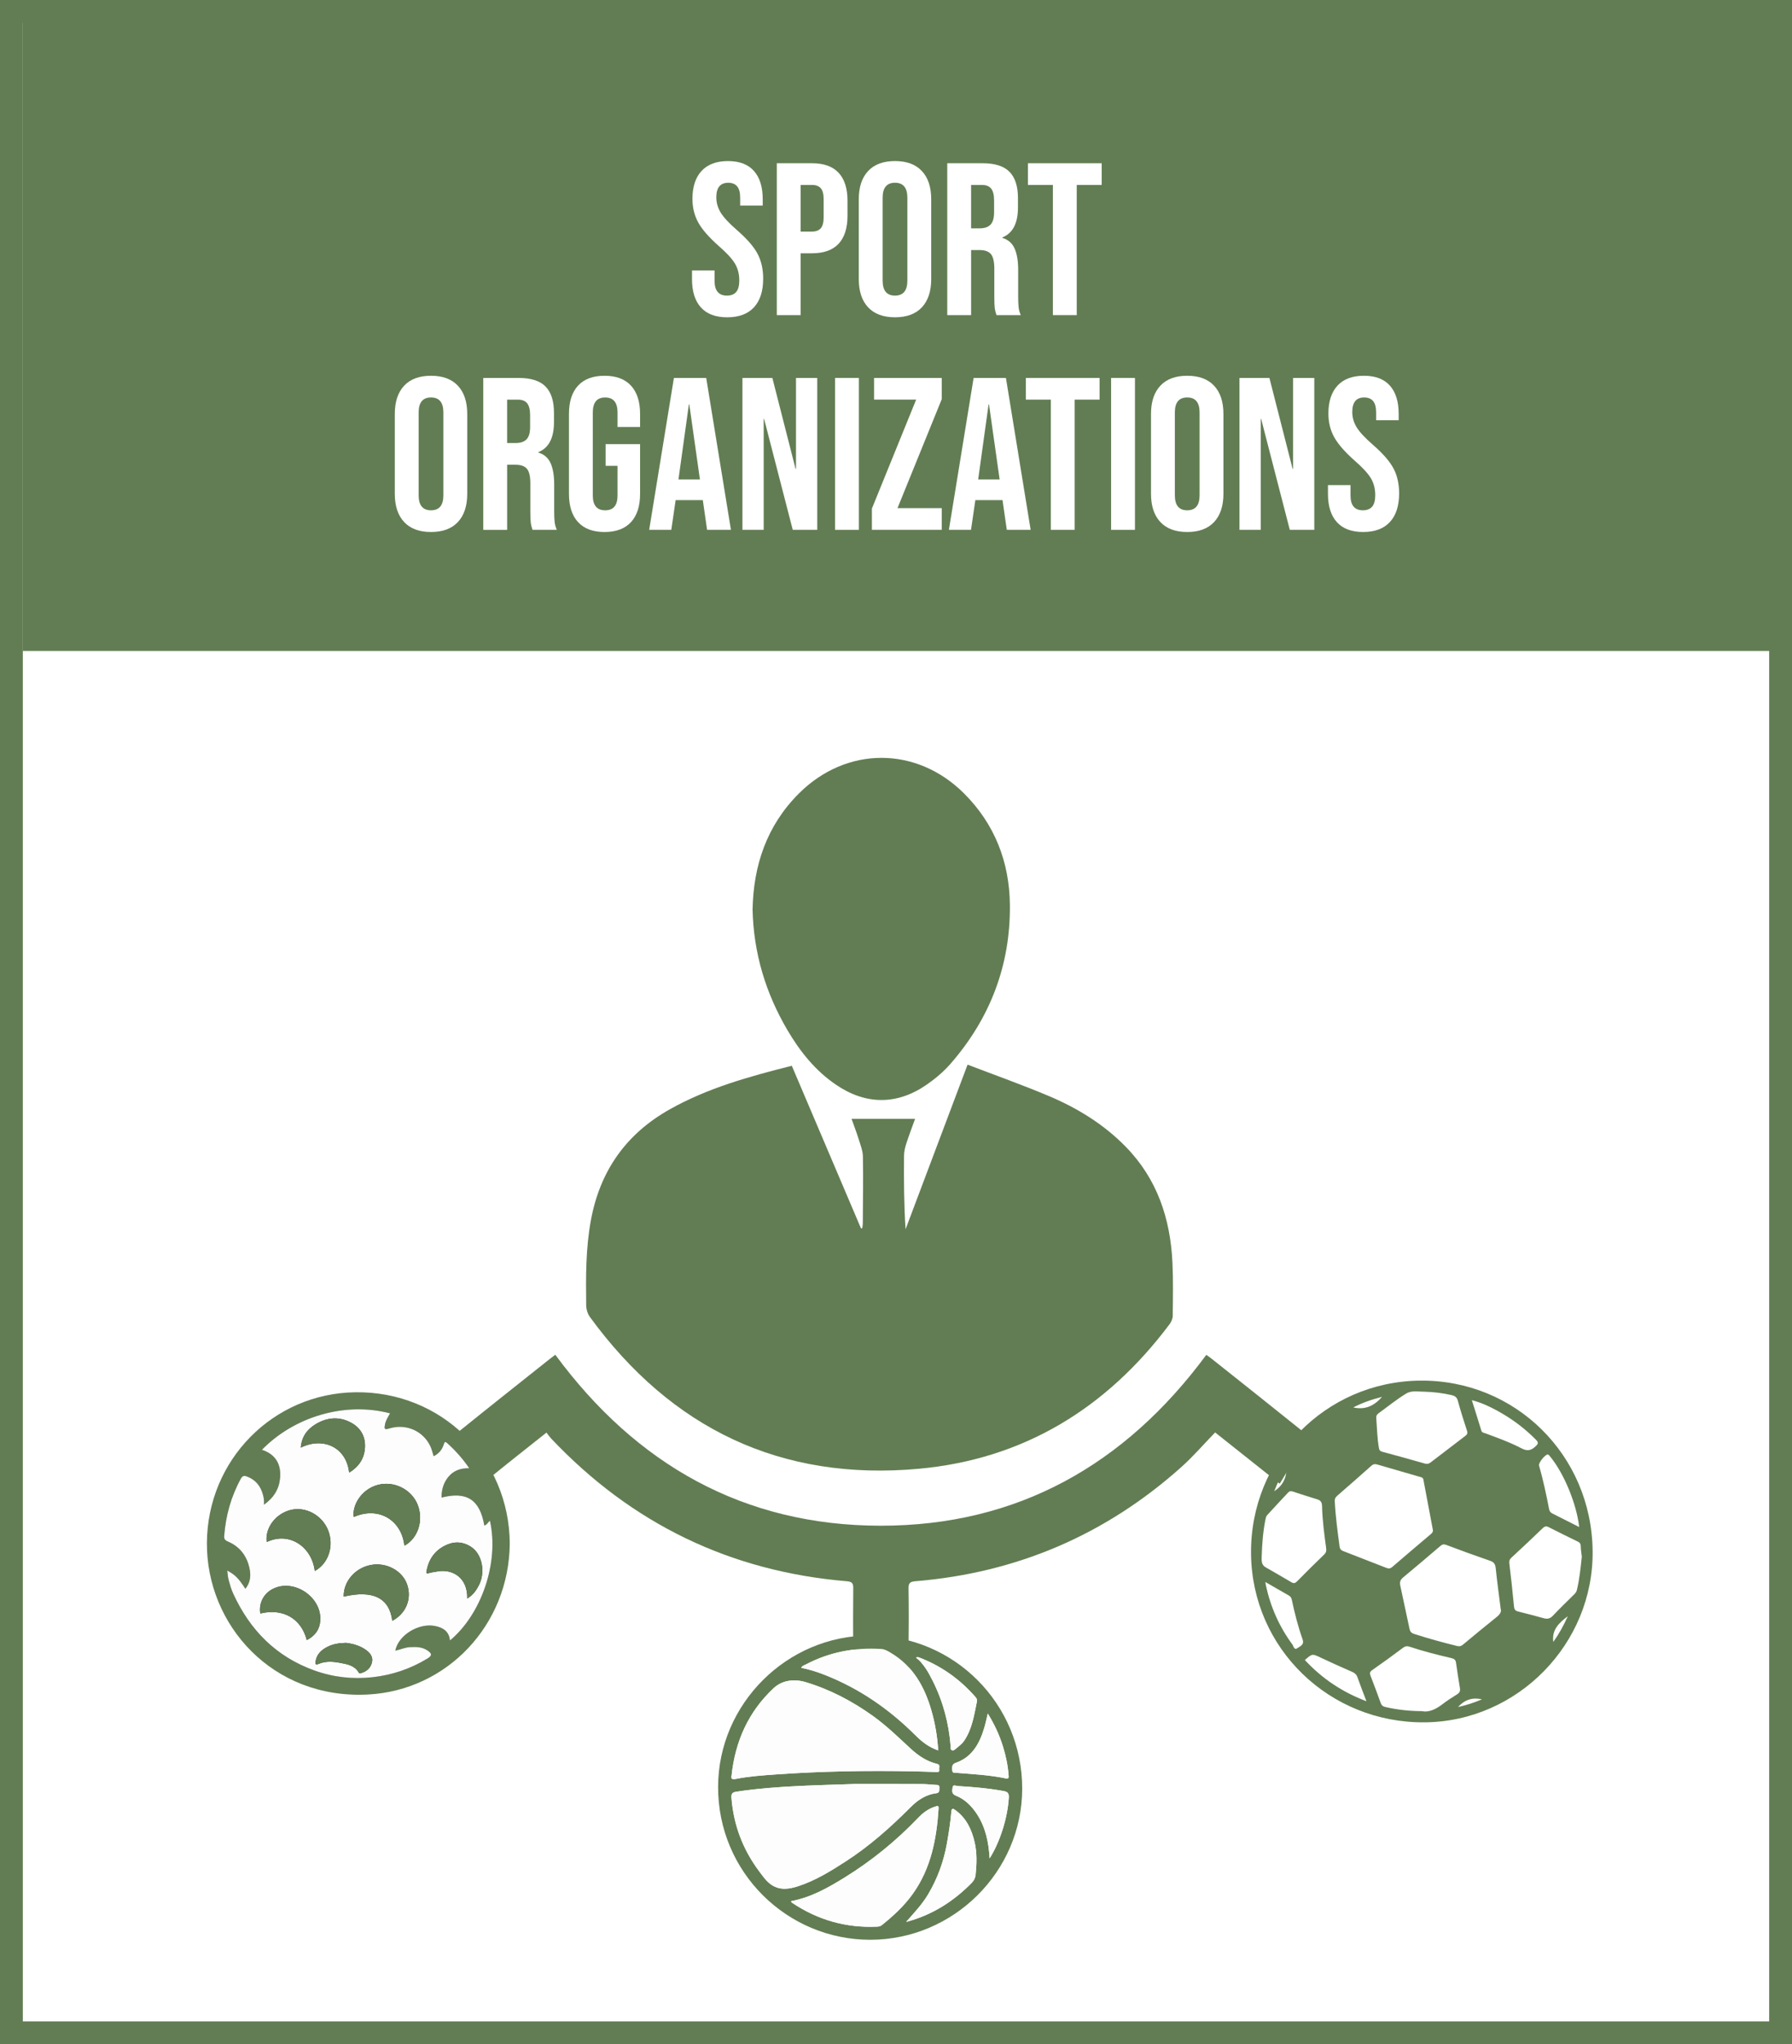 <?xml version="1.0" encoding="utf-8"?>
<!-- Generator: Adobe Illustrator 16.0.0, SVG Export Plug-In . SVG Version: 6.00 Build 0)  -->
<!DOCTYPE svg PUBLIC "-//W3C//DTD SVG 1.1//EN" "http://www.w3.org/Graphics/SVG/1.1/DTD/svg11.dtd">
<svg version="1.1" id="Layer_1" xmlns="http://www.w3.org/2000/svg" xmlns:xlink="http://www.w3.org/1999/xlink" x="0px" y="0px"
	 width="157px" height="179px" viewBox="0 0 157 179" enable-background="new 0 0 157 179" xml:space="preserve">
<rect x="0" y="0" width="157" height="179" fill="#808080" stroke="none"/>
<rect x="1" y="1" fill-rule="evenodd" clip-rule="evenodd" fill="#FFFFFF" stroke="#627D53" stroke-width="2" stroke-miterlimit="10" width="155" height="177"/>
<rect x="2" y="1" fill-rule="evenodd" clip-rule="evenodd" fill="#627D53" width="155" height="56"/>
<g>
	<g>
		<path fill-rule="evenodd" clip-rule="evenodd" fill="#627D53" d="M84.771,93.224c2.423,0.929,4.803,1.77,7.123,2.75
			c2.506,1.06,4.809,2.47,6.732,4.437c2.758,2.819,3.91,6.294,4.094,10.142c0.074,1.557,0.043,3.119,0.025,4.679
			c-0.003,0.249-0.137,0.532-0.291,0.739c-5.513,7.349-12.789,11.807-21.957,12.64c-12.07,1.099-21.682-3.516-28.817-13.295
			c-0.202-0.275-0.318-0.68-0.323-1.027c-0.031-2.486-0.044-4.971,0.412-7.438c0.795-4.307,3.066-7.547,6.885-9.7
			c3.337-1.882,6.984-2.886,10.717-3.829c2.03,4.771,4.045,9.502,6.059,14.233c0.038-0.005,0.076-0.006,0.113-0.008
			c0.017-0.137,0.047-0.27,0.048-0.404c0.012-1.955,0.045-3.911,0.01-5.864c-0.009-0.515-0.217-1.032-0.373-1.535
			c-0.178-0.577-0.399-1.143-0.621-1.771c1.888,0,3.678,0,5.564,0c-0.274,0.766-0.548,1.476-0.781,2.201
			c-0.107,0.333-0.183,0.689-0.186,1.035c-0.017,2.129-0.008,4.258,0.134,6.429C81.127,102.894,82.915,98.15,84.771,93.224z"/>
		<path fill-rule="evenodd" clip-rule="evenodd" fill="#627D53" d="M47.876,125.444c-1.782,1.415-3.458,2.73-5.108,4.078
			c-0.136,0.112-0.175,0.458-0.126,0.664c1.01,4.253-6.464-6.632-3.52-4.788c0.459,0.288,0.717,0.242,1.113-0.077
			c2.627-2.12,5.276-4.215,7.918-6.315c0.153-0.121,0.312-0.236,0.499-0.378c7.085,9.612,16.51,14.958,28.492,14.969
			c11.99,0.01,21.42-5.325,28.544-14.963c0.17,0.125,0.344,0.243,0.508,0.375c2.705,2.149,5.413,4.296,8.105,6.461
			c0.372,0.299-2.207,4.519-2.188,4.447c-1.874-1.486-3.715-2.949-5.653-4.487c-1.005,1.035-1.921,2.101-2.96,3.031
			c-6.642,5.938-14.418,9.264-23.296,9.997c-0.438,0.035-0.615,0.132-0.607,0.613c0.029,1.776,0.024,3.555,0.001,5.331
			c-0.004,0.405,0.133,0.574,0.506,0.722c3.541,1.396-9.161,1.508-5.9,0.108c0.404-0.174,0.562-0.37,0.555-0.82
			c-0.027-1.777-0.021-3.554-0.004-5.332c0.004-0.406-0.078-0.578-0.539-0.618c-10.244-0.854-18.884-5.046-25.941-12.511
			C48.142,125.809,48.032,125.643,47.876,125.444z"/>
		<path fill-rule="evenodd" clip-rule="evenodd" fill="#627D53" d="M65.934,79.662c0.069-3.86,1.232-7.36,4.055-10.179
			c4.165-4.158,10.298-4.164,14.466-0.013c2.694,2.684,3.987,6.018,4.023,9.767c0.054,5.281-1.734,9.943-5.212,13.923
			c-0.616,0.705-1.362,1.327-2.137,1.857c-2.567,1.753-5.281,1.727-7.856-0.013c-1.839-1.242-3.188-2.932-4.297-4.822
			C67.084,86.954,66.027,83.479,65.934,79.662z"/>
	</g>
	<g>
		<path fill-rule="evenodd" clip-rule="evenodd" fill="#627D53" d="M76.212,143.211c7.397,0.003,13.358,5.999,13.344,13.423
			c-0.014,7.263-6.023,13.22-13.315,13.22c-7.276,0-13.347-5.911-13.327-13.398C62.934,149.199,68.943,143.208,76.212,143.211z
			 M80.256,145.16c0.021-0.01,0.045-0.021,0.068-0.035c0.002-0.002,0-0.012,0-0.018C80.301,145.124,80.277,145.142,80.256,145.16
			c0.675,0.52,1.071,1.251,1.442,1.983c0.917,1.811,1.431,3.741,1.591,5.765c0.008,0.117-0.044,0.268,0.088,0.336
			c0.146,0.078,0.27-0.033,0.369-0.12c0.25-0.217,0.522-0.399,0.721-0.69c0.711-1.047,0.879-2.261,1.125-3.455
			c0.037-0.175-0.05-0.291-0.154-0.409c-1.35-1.536-2.97-2.688-4.881-3.423C80.449,145.105,80.352,145.084,80.256,145.16z
			 M79.552,168.246c2.168-0.601,3.995-1.767,5.566-3.359c0.205-0.208,0.327-0.439,0.356-0.715c0.098-0.952,0.134-1.903-0.082-2.844
			c-0.256-1.12-0.721-2.119-1.682-2.82c-0.203-0.146-0.33-0.217-0.361,0.138c-0.08,0.927-0.223,1.845-0.387,2.763
			c-0.282,1.598-0.825,3.078-1.646,4.464c-0.503,0.848-1.175,1.566-1.826,2.302c-0.027,0.022-0.056,0.047-0.084,0.07
			C79.454,168.296,79.502,168.272,79.552,168.246z M74.841,156.214c-1.376,0.049-3.033,0.089-4.69,0.167
			c-1.886,0.089-3.768,0.225-5.637,0.509c-0.326,0.049-0.458,0.152-0.431,0.521c0.183,2.392,1,4.539,2.433,6.452
			c0.32,0.426,0.624,0.882,1.078,1.182c0.734,0.487,1.516,0.383,2.301,0.129c1.534-0.495,2.887-1.333,4.227-2.2
			c2.087-1.352,3.925-2.992,5.675-4.748c0.611-0.611,1.331-1.092,2.229-1.203c0.324-0.04,0.256-0.267,0.272-0.477
			c0.022-0.267-0.146-0.245-0.321-0.255c-0.382-0.019-0.764-0.07-1.146-0.071C78.929,156.21,77.025,156.214,74.841,156.214z
			 M64.092,155.498c-0.054,0.229,0.011,0.343,0.385,0.269c1.131-0.223,2.283-0.305,3.43-0.386c4.003-0.287,8.012-0.354,12.024-0.279
			c0.704,0.013,1.407,0.039,2.11,0.067c0.164,0.006,0.282-0.024,0.242-0.218c-0.036-0.17,0.13-0.418-0.178-0.493
			c-0.902-0.219-1.646-0.716-2.316-1.334c-1.072-0.989-2.113-2.01-3.304-2.862c-1.81-1.297-3.755-2.321-5.892-2.964
			c-1.03-0.312-2.075-0.169-2.822,0.531C65.594,149.866,64.413,152.438,64.092,155.498z M69.3,166.475
			c0.042,0.072,0.05,0.105,0.073,0.122c2.25,1.515,4.73,2.229,7.444,2.107c0.153-0.006,0.301-0.021,0.431-0.126
			c1.011-0.812,1.959-1.68,2.717-2.739c1.601-2.237,2.092-4.806,2.264-7.478c0.019-0.269-0.093-0.23-0.268-0.177
			c-0.609,0.182-1.101,0.553-1.525,0.997c-1.922,2.011-4.06,3.75-6.424,5.213C72.549,165.3,71.055,166.147,69.3,166.475z
			 M82.197,153.271c-0.074-1.215-0.269-2.347-0.585-3.456c-0.602-2.114-1.623-3.942-3.587-5.101
			c-0.252-0.148-0.502-0.303-0.803-0.323c-2.32-0.15-4.527,0.262-6.596,1.343c-0.147,0.077-0.334,0.116-0.431,0.305
			c0.722,0.142,1.394,0.357,2.05,0.615c3.036,1.188,5.657,2.999,7.958,5.295C80.76,152.504,81.369,152.987,82.197,153.271z
			 M86.702,162.723c0.936-1.465,1.577-3.596,1.682-5.3c0.024-0.397-0.094-0.525-0.459-0.593c-1.331-0.244-2.675-0.357-4.023-0.438
			c-0.146-0.008-0.419-0.171-0.445,0.13c-0.022,0.254-0.126,0.547,0.286,0.711c0.791,0.313,1.376,0.899,1.844,1.608
			C86.342,159.994,86.617,161.285,86.702,162.723z M86.541,150.044c-0.113,0.465-0.191,0.869-0.31,1.259
			c-0.409,1.354-1.044,2.546-2.479,3.052c-0.38,0.133-0.334,0.362-0.327,0.633c0.008,0.328,0.266,0.242,0.441,0.255
			c1.422,0.111,2.85,0.187,4.251,0.48c0.293,0.06,0.259-0.108,0.246-0.28c-0.063-0.861-0.241-1.702-0.496-2.523
			C87.559,151.927,87.125,150.987,86.541,150.044z"/>
		<path fill-rule="evenodd" clip-rule="evenodd" fill="#FDFDFD" d="M74.841,156.214c2.184,0,4.088-0.004,5.99,0.005
			c0.382,0.001,0.764,0.053,1.146,0.071c0.175,0.01,0.343-0.012,0.321,0.255c-0.017,0.21,0.052,0.437-0.272,0.477
			c-0.898,0.111-1.618,0.592-2.229,1.203c-1.75,1.756-3.588,3.396-5.675,4.748c-1.34,0.867-2.692,1.705-4.227,2.2
			c-0.785,0.254-1.567,0.358-2.301-0.129c-0.454-0.3-0.758-0.756-1.078-1.182c-1.433-1.913-2.25-4.061-2.433-6.452
			c-0.027-0.368,0.105-0.472,0.431-0.521c1.869-0.284,3.75-0.42,5.637-0.509C71.808,156.303,73.465,156.263,74.841,156.214z"/>
		<path fill-rule="evenodd" clip-rule="evenodd" fill="#FDFDFD" d="M64.092,155.498c0.321-3.06,1.502-5.632,3.68-7.669
			c0.747-0.7,1.792-0.843,2.822-0.531c2.136,0.643,4.082,1.667,5.892,2.964c1.19,0.853,2.232,1.873,3.304,2.862
			c0.669,0.618,1.414,1.115,2.316,1.334c0.308,0.075,0.142,0.323,0.178,0.493c0.04,0.193-0.078,0.224-0.242,0.218
			c-0.703-0.028-1.406-0.055-2.11-0.067c-4.012-0.074-8.021-0.008-12.024,0.279c-1.146,0.081-2.299,0.163-3.43,0.386
			C64.103,155.841,64.039,155.727,64.092,155.498z"/>
		<path fill-rule="evenodd" clip-rule="evenodd" fill="#FDFDFD" d="M69.3,166.475c1.755-0.327,3.249-1.175,4.713-2.08
			c2.364-1.463,4.501-3.202,6.424-5.213c0.424-0.444,0.916-0.815,1.525-0.997c0.175-0.054,0.286-0.092,0.268,0.177
			c-0.172,2.672-0.663,5.24-2.264,7.478c-0.758,1.06-1.706,1.928-2.717,2.739c-0.13,0.105-0.277,0.12-0.431,0.126
			c-2.714,0.121-5.194-0.593-7.444-2.107C69.351,166.58,69.342,166.547,69.3,166.475z"/>
		<path fill-rule="evenodd" clip-rule="evenodd" fill="#FDFDFD" d="M82.197,153.271c-0.829-0.283-1.437-0.767-1.993-1.322
			c-2.301-2.296-4.922-4.106-7.958-5.295c-0.657-0.258-1.328-0.474-2.05-0.615c0.097-0.188,0.284-0.228,0.431-0.305
			c2.069-1.081,4.276-1.493,6.596-1.343c0.301,0.021,0.551,0.175,0.803,0.323c1.964,1.158,2.985,2.986,3.587,5.101
			C81.929,150.924,82.123,152.056,82.197,153.271z"/>
		<path fill-rule="evenodd" clip-rule="evenodd" fill="#FDFDFD" d="M79.49,168.174c0.651-0.735,1.323-1.454,1.826-2.302
			c0.821-1.386,1.364-2.866,1.646-4.464c0.164-0.918,0.307-1.836,0.387-2.763c0.031-0.354,0.158-0.284,0.361-0.138
			c0.961,0.701,1.426,1.7,1.682,2.82c0.216,0.94,0.18,1.892,0.082,2.844c-0.029,0.275-0.151,0.507-0.356,0.715
			c-1.571,1.593-3.398,2.759-5.566,3.359C79.53,168.221,79.51,168.196,79.49,168.174z"/>
		<path fill-rule="evenodd" clip-rule="evenodd" fill="#FDFDFD" d="M80.256,145.162c0.096-0.078,0.193-0.057,0.3-0.016
			c1.912,0.735,3.532,1.887,4.881,3.423c0.104,0.118,0.191,0.234,0.154,0.409c-0.246,1.194-0.414,2.408-1.125,3.455
			c-0.198,0.291-0.471,0.474-0.721,0.69c-0.1,0.087-0.223,0.198-0.369,0.12c-0.132-0.068-0.08-0.219-0.088-0.336
			c-0.16-2.023-0.674-3.954-1.591-5.765c-0.371-0.732-0.768-1.464-1.442-1.984V145.162z"/>
		<path fill-rule="evenodd" clip-rule="evenodd" fill="#FDFDFD" d="M86.702,162.723c-0.085-1.438-0.36-2.729-1.116-3.881
			c-0.468-0.709-1.053-1.295-1.844-1.608c-0.412-0.164-0.309-0.457-0.286-0.711c0.026-0.301,0.3-0.138,0.445-0.13
			c1.349,0.08,2.692,0.193,4.023,0.438c0.365,0.067,0.483,0.195,0.459,0.593C88.279,159.127,87.638,161.258,86.702,162.723z"/>
		<path fill-rule="evenodd" clip-rule="evenodd" fill="#FDFDFD" d="M86.541,150.044c0.584,0.943,1.018,1.883,1.327,2.875
			c0.255,0.821,0.434,1.662,0.496,2.523c0.013,0.172,0.047,0.34-0.246,0.28c-1.401-0.294-2.829-0.369-4.251-0.48
			c-0.176-0.013-0.434,0.073-0.441-0.255c-0.007-0.271-0.053-0.5,0.327-0.633c1.435-0.506,2.069-1.698,2.479-3.052
			C86.35,150.913,86.428,150.509,86.541,150.044z"/>
		<path fill-rule="evenodd" clip-rule="evenodd" fill="#FDFDFD" d="M80.256,145.159c0.021-0.018,0.045-0.035,0.068-0.052
			c0,0.006,0.002,0.016,0,0.018C80.301,145.139,80.277,145.15,80.256,145.159C80.256,145.162,80.256,145.159,80.256,145.159z"/>
		<path fill-rule="evenodd" clip-rule="evenodd" fill="#FDFDFD" d="M79.552,168.246c-0.05,0.026-0.098,0.05-0.146-0.002
			c0.028-0.023,0.057-0.048,0.084-0.07C79.51,168.196,79.53,168.221,79.552,168.246z"/>
	</g>
	<g>
		<path fill-rule="evenodd" clip-rule="evenodd" fill="#627D53" d="M44.661,135.166c-0.043-7.469-5.986-13.347-13.511-13.255
			c-7.23,0.088-12.979,5.931-13.023,13.194c-0.045,7.168,5.752,13.726,14.145,13.271C39.157,148.003,44.597,142.308,44.661,135.166z
			"/>
		<path fill-rule="evenodd" clip-rule="evenodd" fill="#333333" d="M19.908,137.525c0.042,0.306,0.057,0.577,0.125,0.828
			c0.109,0.401,0.224,0.808,0.397,1.185c1.465,3.193,3.745,5.521,7.104,6.73c1.664,0.6,3.376,0.787,5.106,0.595
			c1.705-0.188,3.326-0.731,4.807-1.635c0.413-0.251,0.421-0.427,0.007-0.707c-0.471-0.321-1.008-0.322-1.552-0.29
			c-0.435,0.024-0.833,0.211-1.267,0.309c0.254-1.353,2.035-2.448,3.478-2.163c0.694,0.136,1.234,0.467,1.308,1.27
			c2.692-2.226,4.344-6.75,3.504-10.495c-0.171,0.145-0.265,0.369-0.492,0.424c-0.384-2.256-1.535-3.015-3.746-2.445
			c-0.006-0.66,0.156-1.254,0.563-1.77c0.458-0.58,1.084-0.817,1.865-0.794c-0.575-0.854-1.22-1.56-1.934-2.206
			c-0.181-0.162-0.235-0.103-0.302,0.113c-0.143,0.469-0.442,0.818-0.884,1.037c-0.099-0.306-0.162-0.603-0.287-0.87
			c-0.649-1.384-2.182-2.008-3.609-1.558c-0.458,0.146-0.431-0.013-0.368-0.35c0.065-0.364,0.27-0.659,0.447-0.977
			c-3.992-1.049-8.426,0.314-11.231,3.193c1.222,0.397,1.704,1.295,1.589,2.498c-0.09,0.937-0.543,1.696-1.41,2.308
			c0.035-0.391-0.025-0.655-0.098-0.912c-0.208-0.743-0.655-1.282-1.395-1.558c-0.248-0.094-0.395-0.059-0.533,0.193
			c-0.86,1.563-1.322,3.239-1.458,5.011c-0.019,0.253,0.052,0.377,0.307,0.484c1.089,0.457,1.717,1.313,1.931,2.459
			c0.113,0.595,0.032,1.172-0.381,1.687C20.892,138.186,20.599,137.892,19.908,137.525z"/>
		<path fill-rule="evenodd" clip-rule="evenodd" fill="#FDFDFD" d="M19.908,137.525c0.691,0.366,0.984,0.66,1.59,1.595
			c0.413-0.515,0.494-1.092,0.381-1.687c-0.214-1.146-0.842-2.002-1.931-2.459c-0.255-0.107-0.326-0.231-0.307-0.484
			c0.136-1.771,0.598-3.447,1.458-5.011c0.138-0.252,0.286-0.287,0.533-0.193c0.74,0.275,1.187,0.814,1.395,1.558
			c0.073,0.257,0.133,0.521,0.098,0.912c0.867-0.611,1.32-1.371,1.41-2.308c0.115-1.203-0.367-2.101-1.589-2.498
			c2.805-2.879,7.24-4.242,11.231-3.193c-0.178,0.317-0.382,0.612-0.447,0.977c-0.063,0.337-0.09,0.495,0.368,0.35
			c1.427-0.45,2.96,0.174,3.609,1.558c0.125,0.268,0.188,0.564,0.287,0.87c0.441-0.219,0.741-0.568,0.884-1.037
			c0.066-0.216,0.121-0.275,0.302-0.113c0.714,0.646,1.358,1.353,1.934,2.206c-0.781-0.023-1.407,0.214-1.865,0.794
			c-0.407,0.516-0.569,1.109-0.563,1.77c2.211-0.569,3.362,0.189,3.746,2.445c0.228-0.055,0.321-0.279,0.492-0.424
			c0.84,3.745-0.812,8.27-3.504,10.495c-0.073-0.803-0.613-1.134-1.308-1.27c-1.442-0.285-3.223,0.811-3.478,2.163
			c0.434-0.098,0.832-0.284,1.267-0.309c0.543-0.032,1.081-0.031,1.552,0.29c0.414,0.28,0.406,0.456-0.007,0.707
			c-1.48,0.903-3.102,1.447-4.807,1.635c-1.73,0.192-3.442,0.005-5.106-0.595c-3.358-1.21-5.639-3.537-7.104-6.73
			c-0.173-0.377-0.288-0.783-0.397-1.185C19.964,138.103,19.95,137.831,19.908,137.525z M35.43,135.345
			c1.182-0.625,1.7-2.211,1.164-3.576c-0.527-1.35-2.081-2.127-3.495-1.744c-1.508,0.407-2.264,1.87-2.101,2.805
			C33.231,131.858,35.2,133.162,35.43,135.345z M27.577,137.562c1.21-0.656,1.705-2.198,1.172-3.558
			c-0.521-1.325-1.971-2.115-3.287-1.785c-1.32,0.33-2.253,1.577-2.096,2.806C25.401,134.063,27.342,135.501,27.577,137.562z
			 M34.369,141.923c1.204-0.632,1.722-1.92,1.306-3.159c-0.408-1.22-1.813-1.984-3.179-1.73c-1.388,0.26-2.408,1.444-2.384,2.772
			C32.67,139.205,34.12,139.916,34.369,141.923z M26.351,126.761c1.876-0.941,3.982-0.115,4.24,2.187
			c0.839-0.513,1.327-1.223,1.383-2.189c0.054-0.96-0.361-1.709-1.186-2.166c-1.056-0.585-2.131-0.495-3.151,0.128
			C26.899,125.17,26.434,125.811,26.351,126.761z M26.878,143.613c0.738-0.379,1.135-0.946,1.182-1.734
			c0.115-1.972-2.161-3.581-3.985-2.826c-0.917,0.378-1.423,1.269-1.27,2.23C24.771,140.799,26.394,141.709,26.878,143.613z
			 M40.936,139.971c0.506-0.304,0.79-0.713,1.019-1.163c0.604-1.172,0.277-2.75-0.702-3.369c-0.742-0.475-1.523-0.484-2.295-0.084
			c-0.907,0.465-1.411,1.233-1.594,2.225c-0.031,0.177,0.016,0.222,0.204,0.168c0.269-0.075,0.549-0.111,0.824-0.157
			C39.66,137.387,40.986,138.153,40.936,139.971z M30.317,143.858c-0.635,0.012-1.148,0.104-1.62,0.342
			c-0.546,0.272-0.963,0.659-1.051,1.309c-0.029,0.218,0.026,0.291,0.255,0.192c0.638-0.274,1.311-0.212,1.958-0.086
			c0.591,0.115,1.224,0.229,1.57,0.837c0.069,0.122,0.155,0.062,0.244,0.036c0.478-0.144,0.805-0.457,0.917-0.935
			c0.105-0.446-0.142-0.787-0.489-1.048C31.541,144.086,30.889,143.93,30.317,143.858z"/>
		<path fill-rule="evenodd" clip-rule="evenodd" fill="#627D53" d="M35.43,135.345c-0.229-2.183-2.198-3.486-4.433-2.516
			c-0.163-0.935,0.593-2.397,2.101-2.805c1.414-0.383,2.968,0.395,3.495,1.744C37.129,133.134,36.612,134.72,35.43,135.345z"/>
		<path fill-rule="evenodd" clip-rule="evenodd" fill="#627D53" d="M27.577,137.562c-0.234-2.061-2.176-3.499-4.21-2.537
			c-0.157-1.229,0.775-2.476,2.096-2.806c1.315-0.33,2.766,0.46,3.287,1.785C29.282,135.363,28.787,136.905,27.577,137.562z"/>
		<path fill-rule="evenodd" clip-rule="evenodd" fill="#627D53" d="M34.369,141.923c-0.249-2.007-1.698-2.718-4.257-2.117
			c-0.023-1.328,0.997-2.513,2.384-2.772c1.366-0.254,2.771,0.511,3.179,1.73C36.091,140.003,35.572,141.291,34.369,141.923z"/>
		<path fill-rule="evenodd" clip-rule="evenodd" fill="#627D53" d="M26.351,126.761c0.083-0.95,0.549-1.591,1.286-2.041
			c1.021-0.623,2.095-0.713,3.151-0.128c0.825,0.457,1.24,1.206,1.186,2.166c-0.057,0.967-0.544,1.677-1.383,2.189
			C30.333,126.646,28.227,125.819,26.351,126.761z"/>
		<path fill-rule="evenodd" clip-rule="evenodd" fill="#627D53" d="M26.878,143.613c-0.484-1.904-2.107-2.814-4.073-2.33
			c-0.153-0.962,0.353-1.853,1.27-2.23c1.824-0.755,4.1,0.854,3.985,2.826C28.013,142.667,27.616,143.234,26.878,143.613z"/>
		<path fill-rule="evenodd" clip-rule="evenodd" fill="#627D53" d="M40.936,139.971c0.05-1.817-1.276-2.584-2.544-2.381
			c-0.275,0.046-0.556,0.082-0.824,0.157c-0.188,0.054-0.235,0.009-0.204-0.168c0.183-0.991,0.687-1.76,1.594-2.225
			c0.771-0.4,1.553-0.391,2.295,0.084c0.979,0.619,1.307,2.197,0.702,3.369C41.726,139.258,41.442,139.667,40.936,139.971z"/>
		<path fill-rule="evenodd" clip-rule="evenodd" fill="#627D53" d="M30.317,143.858c0.572,0.071,1.224,0.228,1.784,0.647
			c0.347,0.261,0.594,0.602,0.489,1.048c-0.111,0.478-0.438,0.791-0.917,0.935c-0.089,0.025-0.174,0.086-0.244-0.036
			c-0.346-0.608-0.979-0.722-1.57-0.837c-0.647-0.126-1.319-0.188-1.958,0.086c-0.229,0.099-0.284,0.025-0.255-0.192
			c0.087-0.649,0.504-1.036,1.051-1.309C29.169,143.963,29.682,143.87,30.317,143.858z"/>
	</g>
	<g>
		<path fill-rule="evenodd" clip-rule="evenodd" fill="#627D53" d="M139.533,135.8c0.093,8.139-6.568,14.939-14.702,15.014
			c-8.368,0.078-15.134-6.479-15.226-14.752c-0.091-8.33,6.499-15.083,14.805-15.17C132.748,120.805,139.439,127.401,139.533,135.8z
			 M125.535,133.96c-0.278-1.467-0.559-2.934-0.83-4.402c-0.039-0.207-0.211-0.211-0.342-0.25c-1.219-0.359-2.443-0.705-3.665-1.061
			c-0.207-0.061-0.365-0.068-0.551,0.1c-0.985,0.883-1.985,1.752-2.984,2.621c-0.149,0.131-0.233,0.254-0.222,0.473
			c0.065,1.342,0.248,2.67,0.425,4c0.026,0.195,0.119,0.299,0.296,0.369c1.265,0.488,2.529,0.982,3.793,1.477
			c0.188,0.074,0.345,0.074,0.513-0.07c1.119-0.965,2.245-1.918,3.373-2.871C125.466,134.237,125.568,134.14,125.535,133.96z
			 M131.48,140.896c-0.162-1.283-0.32-2.428-0.438-3.578c-0.035-0.352-0.154-0.535-0.494-0.65c-1.283-0.443-2.56-0.904-3.827-1.385
			c-0.233-0.088-0.36-0.055-0.531,0.092c-1.085,0.926-2.171,1.852-3.27,2.76c-0.245,0.203-0.303,0.416-0.239,0.707
			c0.273,1.26,0.544,2.52,0.809,3.783c0.049,0.238,0.154,0.367,0.405,0.447c1.243,0.402,2.503,0.746,3.771,1.059
			c0.203,0.051,0.344,0.014,0.505-0.119c0.979-0.816,1.961-1.627,2.957-2.422C131.414,141.362,131.561,141.122,131.48,140.896z
			 M124.775,121.86c-0.451,0.01-1.083-0.134-1.574,0.164c-0.854,0.517-1.631,1.156-2.442,1.742
			c-0.138,0.101-0.196,0.229-0.183,0.395c0.066,0.875,0.081,1.756,0.233,2.625c0.034,0.199,0.102,0.283,0.298,0.336
			c1.245,0.334,2.487,0.676,3.725,1.033c0.207,0.059,0.346,0.025,0.509-0.102c1.007-0.777,2.019-1.549,3.032-2.316
			c0.166-0.126,0.227-0.236,0.15-0.466c-0.289-0.868-0.559-1.743-0.803-2.626c-0.087-0.314-0.272-0.424-0.558-0.488
			C126.416,121.989,125.661,121.888,124.775,121.86z M138.584,136.31c-0.029-0.285-0.088-0.605-0.092-0.924
			c-0.002-0.205-0.077-0.309-0.246-0.391c-0.852-0.416-1.703-0.832-2.547-1.264c-0.215-0.111-0.355-0.094-0.533,0.076
			c-0.904,0.871-1.818,1.73-2.742,2.582c-0.17,0.156-0.215,0.297-0.186,0.527c0.15,1.244,0.289,2.494,0.404,3.742
			c0.025,0.266,0.104,0.387,0.361,0.449c0.757,0.186,1.508,0.393,2.26,0.594c0.298,0.078,0.538,0.041,0.771-0.205
			c0.606-0.641,1.242-1.254,1.868-1.873c0.111-0.109,0.208-0.219,0.246-0.375C138.381,138.29,138.48,137.313,138.584,136.31z
			 M110.537,136.337c0,0.295-0.049,0.674,0.347,0.902c0.751,0.43,1.503,0.857,2.245,1.301c0.217,0.131,0.344,0.096,0.518-0.08
			c0.773-0.787,1.557-1.564,2.354-2.328c0.188-0.178,0.215-0.34,0.183-0.582c-0.163-1.211-0.327-2.424-0.357-3.646
			c-0.009-0.35-0.104-0.523-0.433-0.621c-0.713-0.213-1.42-0.447-2.127-0.678c-0.161-0.053-0.292-0.045-0.414,0.088
			c-0.612,0.66-1.232,1.311-1.836,1.979c-0.094,0.104-0.129,0.273-0.157,0.42C110.653,134.14,110.572,135.2,110.537,136.337z
			 M124.572,149.835c0.58,0.121,1.182-0.139,1.745-0.564c0.432-0.33,0.886-0.631,1.347-0.914c0.227-0.143,0.284-0.301,0.242-0.549
			c-0.123-0.736-0.239-1.473-0.341-2.213c-0.038-0.268-0.175-0.354-0.425-0.41c-1.223-0.287-2.44-0.588-3.631-0.99
			c-0.229-0.078-0.402-0.051-0.605,0.102c-0.883,0.664-1.775,1.313-2.68,1.941c-0.219,0.152-0.234,0.281-0.148,0.502
			c0.307,0.791,0.605,1.586,0.893,2.385c0.079,0.219,0.207,0.305,0.434,0.355C122.4,149.704,123.408,149.825,124.572,149.835z
			 M128.95,122.601c0.294,0.937,0.569,1.8,0.832,2.666c0.059,0.192,0.218,0.19,0.354,0.24c1.078,0.398,2.163,0.79,3.181,1.322
			c0.511,0.266,0.839,0.177,1.229-0.193c0.255-0.243,0.235-0.349,0.007-0.58c-0.994-1.011-2.122-1.841-3.36-2.52
			C130.506,123.159,129.794,122.825,128.95,122.601z M138.357,133.714c-0.236-2.047-1.324-4.672-2.523-6.145
			c-0.063-0.076-0.129-0.184-0.212-0.205c-0.212-0.057-0.851,0.725-0.784,0.961c0.358,1.254,0.631,2.529,0.879,3.809
			c0.037,0.186,0.111,0.303,0.279,0.387C136.768,132.905,137.535,133.298,138.357,133.714z M110.861,138.524
			c0.021,0.141,0.026,0.205,0.04,0.268c0.405,1.902,1.175,3.643,2.329,5.209c0.104,0.141,0.15,0.531,0.445,0.311
			c0.229-0.17,0.621-0.271,0.443-0.775c-0.399-1.129-0.696-2.295-0.944-3.469c-0.039-0.184-0.13-0.291-0.292-0.381
			C112.232,139.323,111.592,138.946,110.861,138.524z M114.321,145.358c1.495,1.611,3.262,2.803,5.395,3.609
			c-0.284-0.75-0.548-1.416-0.784-2.092c-0.086-0.248-0.229-0.375-0.465-0.479c-0.915-0.396-1.823-0.807-2.725-1.232
			C114.969,144.796,114.977,144.784,114.321,145.358z M118.562,123.239c1.05,0.238,1.832-0.143,2.522-0.924
			C120.19,122.54,119.375,122.823,118.562,123.239z M137.356,141.524c-0.804,0.6-1.407,1.199-1.27,2.25
			C136.582,143.075,136.98,142.364,137.356,141.524z M111.637,130.579c0.771-0.516,1.104-1.193,1.065-2.109
			C112.27,129.147,111.922,129.813,111.637,130.579z M129.836,148.802c-0.854-0.197-1.518,0.043-2.1,0.674
			C128.471,149.313,129.137,149.099,129.836,148.802z"/>
	</g>
</g>
<g>
	<path fill="#FFFFFF" d="M61.407,26.92c-0.52-0.577-0.779-1.403-0.779-2.48v-0.76h1.976v0.912c0,0.861,0.361,1.292,1.083,1.292
		c0.354,0,0.624-0.104,0.808-0.313c0.183-0.209,0.275-0.548,0.275-1.017c0-0.558-0.127-1.048-0.38-1.473
		c-0.254-0.424-0.722-0.934-1.406-1.529c-0.861-0.76-1.463-1.446-1.805-2.062c-0.342-0.614-0.513-1.308-0.513-2.08
		c0-1.052,0.266-1.865,0.798-2.441c0.532-0.576,1.305-0.865,2.318-0.865c1,0,1.758,0.289,2.271,0.865
		c0.513,0.576,0.77,1.402,0.77,2.479v0.551h-1.976v-0.684c0-0.455-0.089-0.788-0.266-0.997c-0.178-0.209-0.437-0.313-0.779-0.313
		c-0.697,0-1.045,0.424-1.045,1.273c0,0.48,0.13,0.93,0.39,1.349c0.259,0.418,0.731,0.925,1.416,1.52
		c0.874,0.761,1.476,1.45,1.805,2.071c0.33,0.621,0.494,1.35,0.494,2.186c0,1.089-0.269,1.925-0.808,2.508
		c-0.538,0.582-1.32,0.873-2.346,0.873C62.693,27.783,61.927,27.496,61.407,26.92z"/>
	<path fill="#FFFFFF" d="M68.057,14.294h3.078c1.039,0,1.817,0.278,2.337,0.836s0.779,1.374,0.779,2.45v1.312
		c0,1.077-0.26,1.894-0.779,2.451s-1.298,0.836-2.337,0.836h-0.988v5.415h-2.09V14.294z M71.135,20.279
		c0.342,0,0.599-0.096,0.77-0.285c0.171-0.19,0.256-0.514,0.256-0.969v-1.578c0-0.455-0.085-0.778-0.256-0.969
		c-0.171-0.189-0.427-0.285-0.77-0.285h-0.988v4.086H71.135z"/>
	<path fill="#FFFFFF" d="M76.056,26.91c-0.544-0.583-0.817-1.406-0.817-2.471v-6.992c0-1.063,0.272-1.887,0.817-2.47
		c0.544-0.582,1.33-0.874,2.356-0.874c1.026,0,1.812,0.292,2.356,0.874c0.545,0.583,0.817,1.406,0.817,2.47v6.992
		c0,1.064-0.272,1.888-0.817,2.471c-0.544,0.582-1.33,0.873-2.356,0.873C77.386,27.783,76.601,27.492,76.056,26.91z M79.495,24.572
		v-7.258c0-0.873-0.361-1.311-1.083-1.311c-0.722,0-1.083,0.438-1.083,1.311v7.258c0,0.875,0.361,1.312,1.083,1.312
		C79.134,25.884,79.495,25.447,79.495,24.572z"/>
	<path fill="#FFFFFF" d="M82.991,14.294h3.097c1.077,0,1.862,0.25,2.356,0.751c0.494,0.5,0.741,1.27,0.741,2.308v0.817
		c0,1.381-0.456,2.254-1.368,2.622v0.038c0.506,0.152,0.865,0.463,1.074,0.931c0.209,0.469,0.313,1.096,0.313,1.881v2.337
		c0,0.381,0.012,0.688,0.038,0.922s0.089,0.465,0.19,0.693h-2.128c-0.076-0.215-0.126-0.418-0.152-0.607
		c-0.025-0.19-0.038-0.533-0.038-1.026v-2.433c0-0.607-0.098-1.031-0.294-1.272s-0.535-0.361-1.017-0.361h-0.722v5.7h-2.09V14.294z
		 M85.841,19.994c0.418,0,0.731-0.107,0.94-0.323s0.313-0.576,0.313-1.083v-1.026c0-0.481-0.085-0.829-0.256-1.045
		c-0.171-0.215-0.44-0.323-0.808-0.323h-0.95v3.801H85.841z"/>
	<path fill="#FFFFFF" d="M92.245,16.193H90.06v-1.899h6.46v1.899h-2.185v11.4h-2.09V16.193z"/>
	<path fill="#FFFFFF" d="M35.406,45.709c-0.544-0.582-0.817-1.405-0.817-2.469v-6.992c0-1.064,0.272-1.888,0.817-2.471
		c0.544-0.582,1.33-0.874,2.356-0.874c1.026,0,1.812,0.292,2.356,0.874c0.545,0.583,0.817,1.406,0.817,2.471v6.992
		c0,1.063-0.272,1.887-0.817,2.469c-0.544,0.584-1.33,0.875-2.356,0.875C36.736,46.584,35.951,46.293,35.406,45.709z M38.845,43.373
		v-7.258c0-0.875-0.361-1.312-1.083-1.312c-0.722,0-1.083,0.437-1.083,1.312v7.258c0,0.873,0.361,1.311,1.083,1.311
		C38.484,44.684,38.845,44.246,38.845,43.373z"/>
	<path fill="#FFFFFF" d="M42.341,33.094h3.097c1.077,0,1.862,0.25,2.356,0.75c0.494,0.501,0.741,1.271,0.741,2.309v0.817
		c0,1.38-0.456,2.255-1.368,2.622v0.037c0.506,0.152,0.865,0.463,1.074,0.932s0.313,1.096,0.313,1.881v2.337
		c0,0.38,0.012,0.688,0.038,0.922s0.089,0.466,0.19,0.693h-2.128c-0.076-0.216-0.126-0.418-0.152-0.608
		c-0.025-0.189-0.038-0.531-0.038-1.025v-2.432c0-0.608-0.098-1.033-0.294-1.273s-0.535-0.361-1.017-0.361h-0.722v5.7h-2.09V33.094z
		 M45.191,38.793c0.418,0,0.731-0.107,0.94-0.322s0.313-0.576,0.313-1.083v-1.026c0-0.48-0.085-0.829-0.256-1.045
		c-0.171-0.215-0.44-0.322-0.808-0.322h-0.95v3.799H45.191z"/>
	<path fill="#FFFFFF" d="M50.645,45.719c-0.532-0.576-0.798-1.402-0.798-2.479v-6.992c0-1.077,0.266-1.903,0.798-2.48
		c0.532-0.576,1.305-0.864,2.318-0.864c1.013,0,1.786,0.288,2.318,0.864c0.532,0.577,0.798,1.403,0.798,2.48v1.14h-1.976v-1.272
		c0-0.875-0.361-1.312-1.083-1.312c-0.722,0-1.083,0.437-1.083,1.312v7.276c0,0.861,0.361,1.292,1.083,1.292
		c0.722,0,1.083-0.431,1.083-1.292v-2.603h-1.045v-1.9h3.021v4.352c0,1.076-0.266,1.902-0.798,2.479
		c-0.532,0.576-1.305,0.865-2.318,0.865C51.949,46.584,51.177,46.295,50.645,45.719z"/>
	<path fill="#FFFFFF" d="M59.042,33.094h2.831l2.166,13.3h-2.09l-0.38-2.642v0.039h-2.375l-0.38,2.603h-1.938L59.042,33.094z
		 M61.322,41.985l-0.931-6.573h-0.038l-0.912,6.573H61.322z"/>
	<path fill="#FFFFFF" d="M65.046,33.094h2.622l2.033,7.961h0.038v-7.961h1.862v13.3h-2.147l-2.508-9.709h-0.038v9.709h-1.862V33.094
		z"/>
	<path fill="#FFFFFF" d="M73.159,33.094h2.09v13.3h-2.09V33.094z"/>
	<path fill="#FFFFFF" d="M76.389,44.531l3.876-9.537h-3.686v-1.9h5.928v1.861l-3.876,9.539h3.876v1.899h-6.118V44.531z"/>
	<path fill="#FFFFFF" d="M85.3,33.094h2.831l2.166,13.3h-2.09l-0.38-2.642v0.039h-2.375l-0.38,2.603h-1.938L85.3,33.094z
		 M87.58,41.985l-0.931-6.573h-0.038l-0.912,6.573H87.58z"/>
	<path fill="#FFFFFF" d="M92.063,34.994h-2.185v-1.9h6.46v1.9h-2.185v11.399h-2.09V34.994z"/>
	<path fill="#FFFFFF" d="M97.345,33.094h2.09v13.3h-2.09V33.094z"/>
	<path fill="#FFFFFF" d="M101.658,45.709c-0.544-0.582-0.817-1.405-0.817-2.469v-6.992c0-1.064,0.272-1.888,0.817-2.471
		c0.544-0.582,1.33-0.874,2.356-0.874c1.026,0,1.812,0.292,2.356,0.874c0.545,0.583,0.817,1.406,0.817,2.471v6.992
		c0,1.063-0.272,1.887-0.817,2.469c-0.544,0.584-1.33,0.875-2.356,0.875C102.988,46.584,102.203,46.293,101.658,45.709z
		 M105.097,43.373v-7.258c0-0.875-0.361-1.312-1.083-1.312c-0.722,0-1.083,0.437-1.083,1.312v7.258c0,0.873,0.361,1.311,1.083,1.311
		C104.736,44.684,105.097,44.246,105.097,43.373z"/>
	<path fill="#FFFFFF" d="M108.593,33.094h2.622l2.033,7.961h0.038v-7.961h1.862v13.3h-2.147l-2.508-9.709h-0.038v9.709h-1.862
		V33.094z"/>
	<path fill="#FFFFFF" d="M117.124,45.719c-0.52-0.576-0.779-1.402-0.779-2.479v-0.761h1.976v0.912c0,0.861,0.361,1.292,1.083,1.292
		c0.354,0,0.624-0.104,0.808-0.313c0.183-0.209,0.275-0.548,0.275-1.017c0-0.557-0.127-1.048-0.38-1.473
		c-0.254-0.424-0.722-0.934-1.406-1.529c-0.861-0.76-1.463-1.447-1.805-2.062c-0.342-0.614-0.513-1.308-0.513-2.081
		c0-1.051,0.266-1.864,0.798-2.441c0.532-0.576,1.305-0.864,2.318-0.864c1,0,1.758,0.288,2.271,0.864
		c0.513,0.577,0.77,1.403,0.77,2.48v0.551h-1.976v-0.684c0-0.457-0.089-0.789-0.266-0.998c-0.178-0.209-0.437-0.313-0.779-0.313
		c-0.697,0-1.045,0.425-1.045,1.272c0,0.482,0.13,0.932,0.39,1.35c0.259,0.418,0.731,0.924,1.416,1.52
		c0.874,0.76,1.476,1.451,1.805,2.071c0.33,0.62,0.494,1.349,0.494,2.185c0,1.09-0.269,1.926-0.808,2.508
		c-0.538,0.584-1.32,0.875-2.346,0.875C118.41,46.584,117.644,46.295,117.124,45.719z"/>
</g>
</svg>
